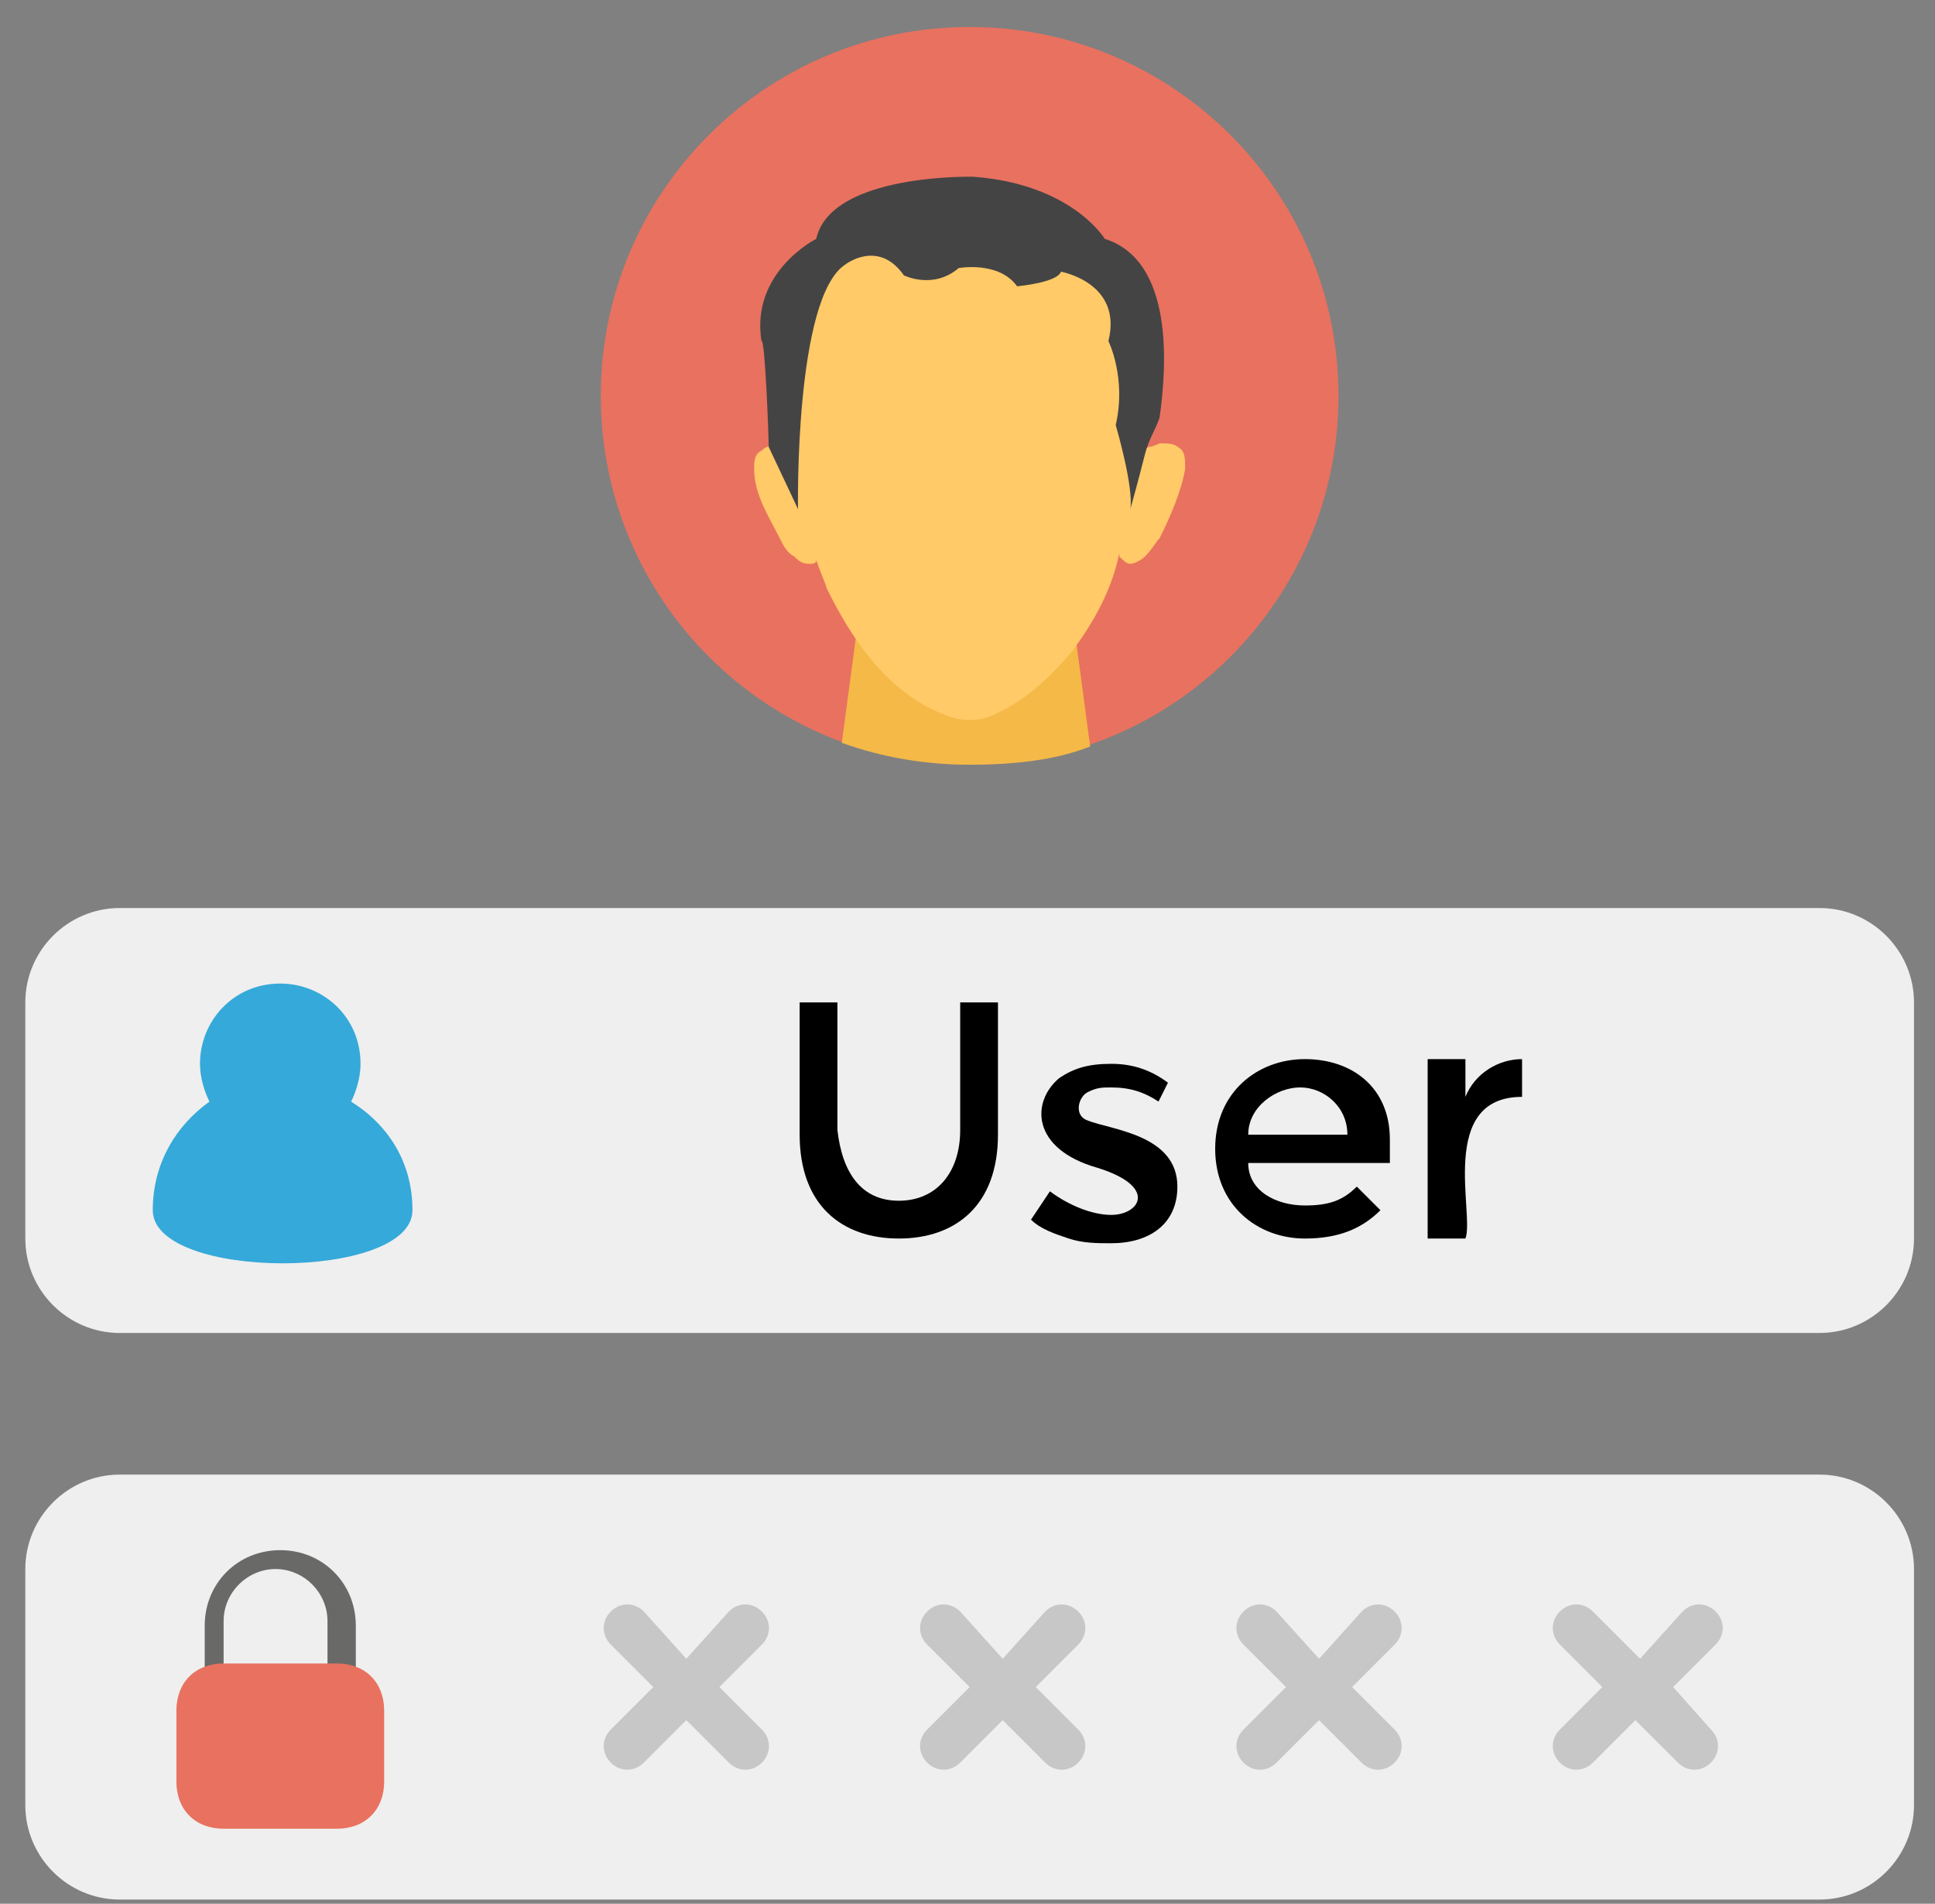 <svg width="62" height="61" viewBox="0 0 62 61" fill="none" xmlns="http://www.w3.org/2000/svg">
<rect x="0" y="0" width="62" height="61" fill="#808080" stroke="none"/>
<path d="M31.068 24.503C37.596 24.503 42.887 19.212 42.887 12.684C42.887 6.157 37.596 0.865 31.068 0.865C24.541 0.865 19.25 6.157 19.25 12.684C19.25 19.212 24.541 24.503 31.068 24.503Z" fill="#E9715F"/>
<path d="M34.93 23.918C33.76 24.386 32.356 24.503 31.068 24.503C29.664 24.503 28.26 24.269 26.973 23.801L27.441 20.291L27.792 17.95H34.111L34.462 20.408L34.93 23.918Z" fill="#F5B948"/>
<path d="M37.739 14.323C37.621 14.206 37.388 14.206 37.154 14.206C36.919 14.323 36.802 14.323 36.802 14.323C36.568 14.44 36.451 14.557 36.451 14.791C36.451 14.908 36.334 15.025 36.334 15.025C36.334 14.674 36.334 14.44 36.451 14.088C36.568 12.801 36.568 11.631 36.451 10.344C36.334 9.525 35.983 8.589 35.164 8.004C34.462 7.536 33.526 7.536 32.707 7.418C31.654 7.418 30.718 7.301 29.664 7.301C28.962 7.301 28.377 7.184 27.675 7.418C26.973 7.536 26.388 7.887 26.037 8.355C25.569 9.057 25.452 9.642 25.452 10.227C25.335 11.397 25.335 12.45 25.335 13.62C25.335 13.972 25.335 14.206 25.452 14.557L25.335 14.44C25.335 14.44 25.218 14.323 24.984 14.323C24.75 14.206 24.515 14.323 24.398 14.44C24.164 14.557 24.164 14.791 24.164 15.025C24.164 15.844 24.633 16.546 24.984 17.248C25.101 17.482 25.218 17.716 25.452 17.833C25.569 17.95 25.686 18.067 25.92 18.067C26.037 18.067 26.154 18.067 26.154 17.95C26.271 18.301 26.388 18.535 26.505 18.886C27.207 20.291 28.377 22.28 30.483 22.982C30.834 23.099 31.302 23.099 31.654 22.982C32.824 22.514 33.643 21.695 34.345 20.876C35.047 19.939 35.632 18.886 35.866 17.716V17.833C35.983 17.95 36.1 18.067 36.217 18.067C36.334 18.067 36.568 17.95 36.685 17.833C36.919 17.599 37.036 17.365 37.154 17.248C37.505 16.546 37.856 15.727 37.973 15.025C37.973 14.674 37.973 14.44 37.739 14.323Z" fill="#FFCA67"/>
<path d="M24.632 14.323L25.569 16.312C25.569 16.312 25.451 9.525 27.09 8.472C27.09 8.472 28.143 7.653 28.962 8.823C28.962 8.823 29.898 9.291 30.717 8.589C30.717 8.589 32.005 8.355 32.59 9.174C32.59 9.174 33.877 9.057 33.994 8.706C33.994 8.706 35.983 9.057 35.515 10.929C35.515 10.929 36.1 12.099 35.749 13.62C35.749 13.62 36.334 15.61 36.217 16.312C36.217 16.312 36.451 15.493 36.685 14.557C36.802 14.089 37.036 13.738 37.153 13.386C37.387 11.748 37.621 8.355 35.398 7.653C35.398 7.653 34.345 5.897 31.185 5.663C31.185 5.663 26.622 5.546 26.154 7.653C26.154 7.653 24.047 8.706 24.398 10.929C24.515 10.812 24.632 14.089 24.632 14.323Z" fill="#444445"/>
<path d="M58.301 42.711H3.836C2.172 42.711 0.811 41.349 0.811 39.685V32.12C0.811 30.456 2.172 29.095 3.836 29.095H58.301C59.965 29.095 61.327 30.456 61.327 32.12V39.685C61.327 41.349 59.965 42.711 58.301 42.711Z" fill="#EFEFEF"/>
<path d="M58.301 60.866H3.836C2.172 60.866 0.811 59.504 0.811 57.84V50.275C0.811 48.611 2.172 47.249 3.836 47.249H58.301C59.965 47.249 61.327 48.611 61.327 50.275V57.84C61.327 59.504 59.965 60.866 58.301 60.866Z" fill="#EFEFEF"/>
<path d="M11.25 35.298C11.401 34.995 11.552 34.541 11.552 34.087C11.552 32.574 10.342 31.515 8.98 31.515C7.467 31.515 6.408 32.726 6.408 34.087C6.408 34.541 6.56 34.995 6.711 35.298C5.652 36.054 4.895 37.264 4.895 38.777C4.895 41.047 13.216 41.047 13.216 38.777C13.216 37.264 12.46 36.054 11.25 35.298Z" fill="#35A9D9"/>
<path d="M11.552 54.511H6.559V52.091C6.559 50.729 7.618 49.67 8.98 49.67C10.342 49.67 11.401 50.729 11.401 52.091V54.511H11.552ZM7.316 53.604H10.493V51.94C10.493 51.032 9.737 50.275 8.829 50.275C7.921 50.275 7.165 51.032 7.165 51.94V53.604H7.316Z" fill="#696967"/>
<path d="M10.796 58.596H7.165C6.257 58.596 5.652 57.991 5.652 57.083V54.814C5.652 53.906 6.257 53.301 7.165 53.301H10.796C11.703 53.301 12.309 53.906 12.309 54.814V57.083C12.309 57.991 11.703 58.596 10.796 58.596Z" fill="#E9715F"/>
<path d="M23.05 54.057L24.412 52.696C24.714 52.393 24.714 51.939 24.412 51.637C24.109 51.334 23.655 51.334 23.353 51.637L21.991 53.15L20.63 51.637C20.327 51.334 19.873 51.334 19.57 51.637C19.268 51.939 19.268 52.393 19.57 52.696L20.932 54.057L19.57 55.419C19.268 55.722 19.268 56.175 19.57 56.478C19.873 56.781 20.327 56.781 20.63 56.478L21.991 55.117L23.353 56.478C23.655 56.781 24.109 56.781 24.412 56.478C24.714 56.175 24.714 55.722 24.412 55.419L23.05 54.057Z" fill="#C7C7C7"/>
<path d="M33.187 54.057L34.548 52.696C34.851 52.393 34.851 51.939 34.548 51.637C34.246 51.334 33.792 51.334 33.489 51.637L32.128 53.15L30.766 51.637C30.463 51.334 30.009 51.334 29.707 51.637C29.404 51.939 29.404 52.393 29.707 52.696L31.069 54.057L29.707 55.419C29.404 55.722 29.404 56.175 29.707 56.478C30.009 56.781 30.463 56.781 30.766 56.478L32.128 55.117L33.489 56.478C33.792 56.781 34.246 56.781 34.548 56.478C34.851 56.175 34.851 55.722 34.548 55.419L33.187 54.057Z" fill="#C7C7C7"/>
<path d="M43.323 54.057L44.684 52.696C44.987 52.393 44.987 51.939 44.684 51.637C44.382 51.334 43.928 51.334 43.626 51.637L42.264 53.15L40.902 51.637C40.6 51.334 40.146 51.334 39.843 51.637C39.541 51.939 39.541 52.393 39.843 52.696L41.205 54.057L39.843 55.419C39.541 55.722 39.541 56.175 39.843 56.478C40.146 56.781 40.6 56.781 40.902 56.478L42.264 55.117L43.626 56.478C43.928 56.781 44.382 56.781 44.684 56.478C44.987 56.175 44.987 55.722 44.684 55.419L43.323 54.057Z" fill="#C7C7C7"/>
<path d="M53.611 54.057L54.972 52.696C55.275 52.393 55.275 51.939 54.972 51.637C54.67 51.334 54.216 51.334 53.913 51.637L52.552 53.15L51.039 51.637C50.736 51.334 50.282 51.334 49.98 51.637C49.677 51.939 49.677 52.393 49.98 52.696L51.341 54.057L49.98 55.419C49.677 55.722 49.677 56.175 49.98 56.478C50.282 56.781 50.736 56.781 51.039 56.478L52.4 55.117L53.762 56.478C54.065 56.781 54.518 56.781 54.821 56.478C55.124 56.175 55.124 55.722 54.821 55.419L53.611 54.057Z" fill="#C7C7C7"/>
<path d="M28.799 38.474C30.009 38.474 30.766 37.567 30.766 36.205V32.12H31.976V36.356C31.976 38.626 30.615 39.685 28.799 39.685C26.984 39.685 25.622 38.626 25.622 36.356V32.12H26.832V36.205C26.984 37.567 27.589 38.474 28.799 38.474Z" fill="black"/>
<path d="M37.725 38.021C37.725 39.231 36.818 39.836 35.607 39.836C35.154 39.836 34.7 39.836 34.246 39.685C33.792 39.534 33.338 39.382 33.035 39.08L33.641 38.172C34.246 38.626 35.002 38.928 35.607 38.928C36.515 38.928 37.12 38.021 35.154 37.416C33.035 36.81 33.035 35.297 33.943 34.541C34.397 34.238 34.851 34.087 35.607 34.087C36.212 34.087 36.818 34.238 37.423 34.692L37.12 35.297C36.666 34.995 36.212 34.844 35.607 34.844C35.305 34.844 35.154 34.844 34.851 34.995C34.548 35.146 34.397 35.751 34.851 35.903C35.607 36.205 37.725 36.356 37.725 38.021Z" fill="black"/>
<path d="M44.382 37.264H39.995C39.995 38.172 40.902 38.626 41.81 38.626C42.567 38.626 43.02 38.474 43.474 38.021L44.231 38.777C43.626 39.382 42.869 39.685 41.81 39.685C40.297 39.685 38.936 38.626 38.936 36.81C38.936 34.995 40.297 33.936 41.81 33.936C43.323 33.936 44.533 34.843 44.533 36.508V37.264H44.382ZM39.995 36.356H43.172C43.172 35.449 42.415 34.843 41.659 34.843C40.902 34.843 39.995 35.449 39.995 36.356Z" fill="black"/>
<path d="M46.954 39.685H45.744V33.936H46.954V35.146C47.257 34.39 48.013 33.936 48.769 33.936V35.146C46.046 35.146 47.257 38.928 46.954 39.685Z" fill="black"/>
</svg>
